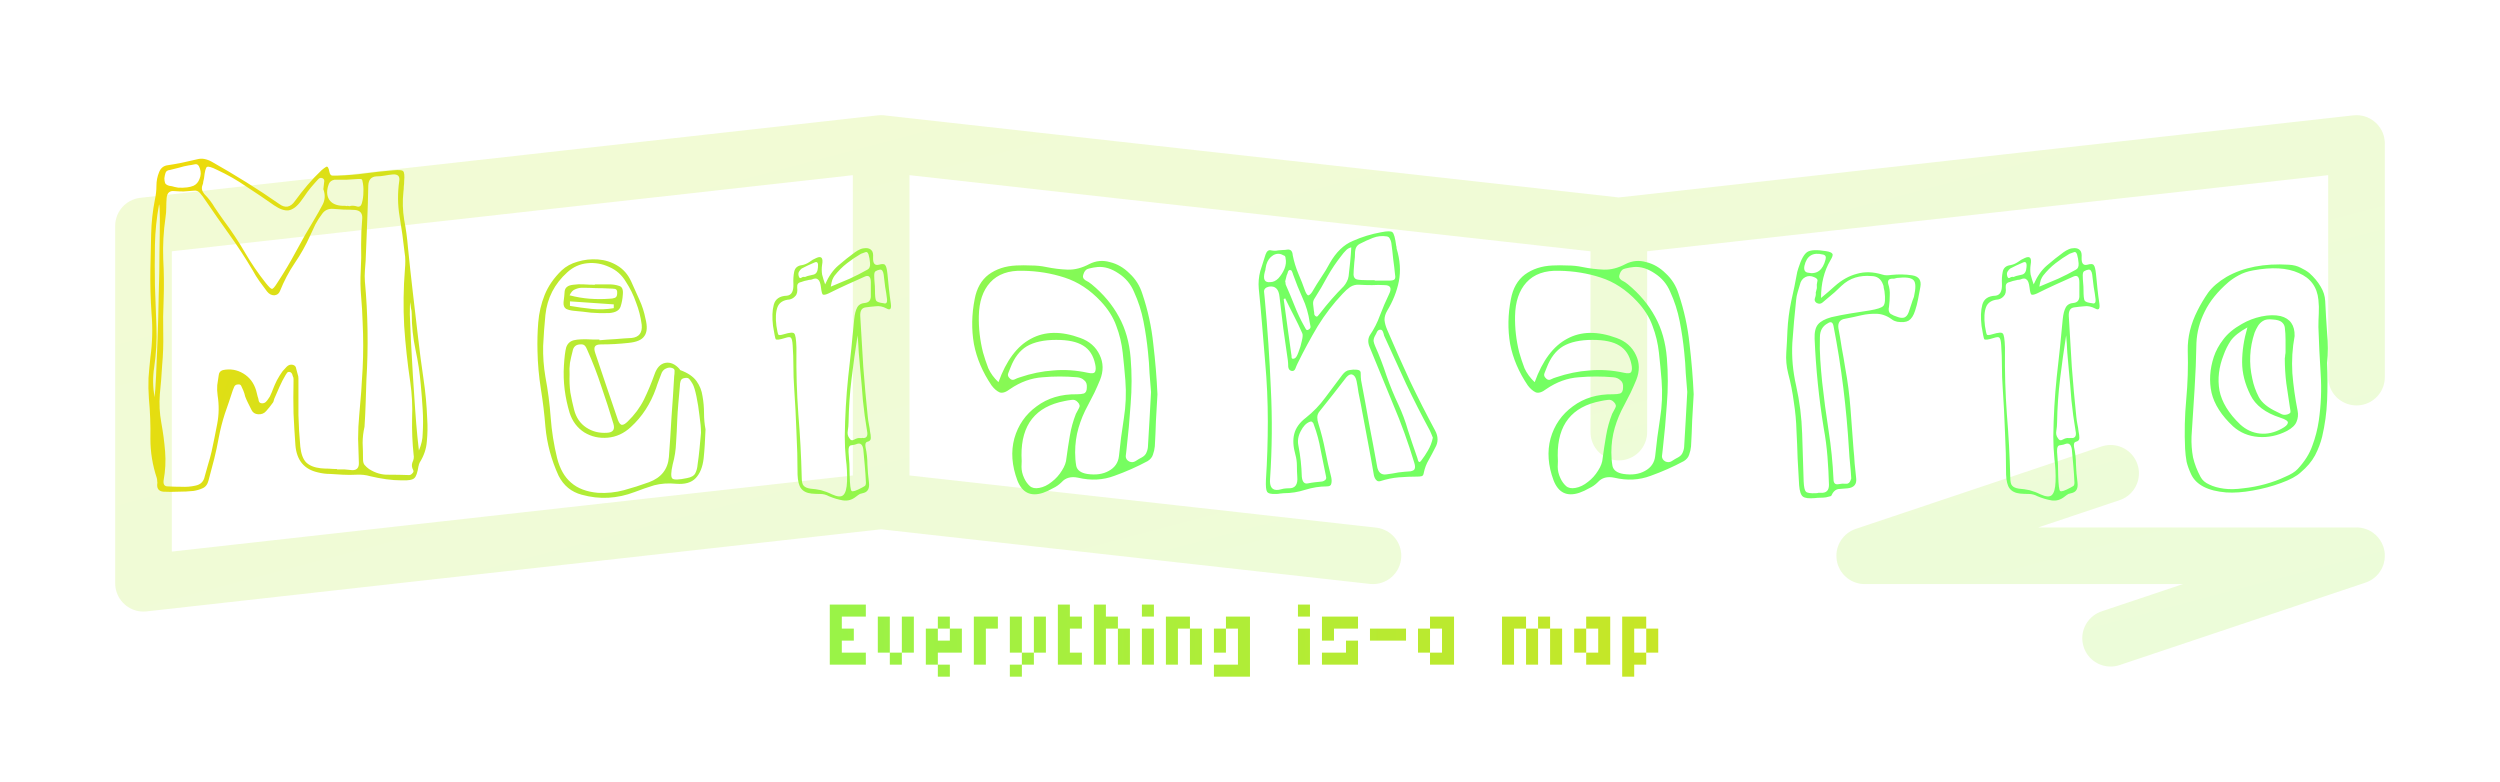 <svg width="662" height="207" viewBox="0 0 662 207" fill="none" xmlns="http://www.w3.org/2000/svg">
<g filter="url(#filter0_f_28_11)">
<path d="M363.556 147.167L233.333 132.611M233.333 132.611L38 154.444V59.833L233.333 38M233.333 132.611V38M233.333 38L428.667 59.833M428.667 59.833L624 38V99.861M428.667 59.833V114.417M558.889 125.333L493.778 147.167H624L558.889 169" stroke="url(#paint0_linear_28_11)" stroke-opacity="0.2" stroke-width="15" stroke-linecap="round" stroke-linejoin="round"/>
</g>
<g filter="url(#filter1_d_28_11)">
<path d="M219.728 160.091H222.91V163.273H219.728V160.091ZM219.728 163.273H222.91V166.455H219.728V163.273ZM219.728 166.455H222.91V169.636H219.728V166.455ZM219.728 169.636H222.91V172.818H219.728V169.636ZM219.728 172.818H222.91V176H219.728V172.818ZM222.91 160.091H226.092V163.273H222.91V160.091ZM222.91 172.818H226.092V176H222.91V172.818ZM222.91 166.455H226.092V169.636H222.91V166.455ZM226.092 160.091H229.273V163.273H226.092V160.091ZM226.092 172.818H229.273V176H226.092V172.818ZM232.443 163.273H235.625V166.455H232.443V163.273ZM232.443 166.455H235.625V169.636H232.443V166.455ZM232.443 169.636H235.625V172.818H232.443V169.636ZM235.625 172.818H238.807V176H235.625V172.818ZM238.807 163.273H241.988V166.455H238.807V163.273ZM238.807 166.455H241.988V169.636H238.807V166.455ZM238.807 169.636H241.988V172.818H238.807V169.636ZM248.34 163.273H251.521V166.455H248.34V163.273ZM251.521 166.455H254.703V169.636H251.521V166.455ZM245.158 166.455H248.34V169.636H245.158V166.455ZM251.521 169.636H254.703V172.818H251.521V169.636ZM248.34 169.636H251.521V172.818H248.34V169.636ZM245.158 169.636H248.34V172.818H245.158V169.636ZM245.158 172.818H248.34V176H245.158V172.818ZM248.34 176H251.521V179.182H248.34V176ZM257.873 163.273H261.054V166.455H257.873V163.273ZM257.873 166.455H261.054V169.636H257.873V166.455ZM257.873 169.636H261.054V172.818H257.873V169.636ZM257.873 172.818H261.054V176H257.873V172.818ZM261.054 163.273H264.236V166.455H261.054V163.273ZM267.409 163.273H270.591V166.455H267.409V163.273ZM267.409 166.455H270.591V169.636H267.409V166.455ZM267.409 169.636H270.591V172.818H267.409V169.636ZM273.772 163.273H276.954V166.455H273.772V163.273ZM273.772 166.455H276.954V169.636H273.772V166.455ZM273.772 169.636H276.954V172.818H273.772V169.636ZM270.591 172.818H273.772V176H270.591V172.818ZM267.409 176H270.591V179.182H267.409V176ZM280.124 160.091H283.305V163.273H280.124V160.091ZM280.124 163.273H283.305V166.455H280.124V163.273ZM280.124 166.455H283.305V169.636H280.124V166.455ZM280.124 169.636H283.305V172.818H280.124V169.636ZM280.124 172.818H283.305V176H280.124V172.818ZM283.305 172.818H286.487V176H283.305V172.818ZM283.305 163.273H286.487V166.455H283.305V163.273ZM289.66 160.091H292.841V163.273H289.66V160.091ZM289.66 163.273H292.841V166.455H289.66V163.273ZM289.66 166.455H292.841V169.636H289.66V166.455ZM289.66 169.636H292.841V172.818H289.66V169.636ZM289.66 172.818H292.841V176H289.66V172.818ZM292.841 163.273H296.023V166.455H292.841V163.273ZM296.023 166.455H299.205V169.636H296.023V166.455ZM296.023 169.636H299.205V172.818H296.023V169.636ZM296.023 172.818H299.205V176H296.023V172.818ZM302.375 172.818H305.556V176H302.375V172.818ZM302.375 169.636H305.556V172.818H302.375V169.636ZM302.375 166.455H305.556V169.636H302.375V166.455ZM302.375 160.091H305.556V163.273H302.375V160.091ZM308.732 172.818H311.914V176H308.732V172.818ZM308.732 169.636H311.914V172.818H308.732V169.636ZM308.732 166.455H311.914V169.636H308.732V166.455ZM308.732 163.273H311.914V166.455H308.732V163.273ZM311.914 163.273H315.096V166.455H311.914V163.273ZM315.096 166.455H318.277V169.636H315.096V166.455ZM315.096 169.636H318.277V172.818H315.096V169.636ZM315.096 172.818H318.277V176H315.096V172.818ZM327.81 163.273H330.992V166.455H327.81V163.273ZM327.81 166.455H330.992V169.636H327.81V166.455ZM327.81 169.636H330.992V172.818H327.81V169.636ZM327.81 172.818H330.992V176H327.81V172.818ZM327.81 176H330.992V179.182H327.81V176ZM324.629 176H327.81V179.182H324.629V176ZM321.447 176H324.629V179.182H321.447V176ZM324.629 163.273H327.81V166.455H324.629V163.273ZM321.447 166.455H324.629V169.636H321.447V166.455ZM321.447 169.636H324.629V172.818H321.447V169.636ZM343.698 172.818H346.88V176H343.698V172.818ZM343.698 169.636H346.88V172.818H343.698V169.636ZM343.698 166.455H346.88V169.636H343.698V166.455ZM343.698 160.091H346.88V163.273H343.698V160.091ZM356.419 163.273H359.601V166.455H356.419V163.273ZM353.237 163.273H356.419V166.455H353.237V163.273ZM350.055 166.455H353.237V169.636H350.055V166.455ZM356.419 169.636H359.601V172.818H356.419V169.636ZM356.419 172.818H359.601V176H356.419V172.818ZM350.055 172.818H353.237V176H350.055V172.818ZM350.055 163.273H353.237V166.455H350.055V163.273ZM353.237 172.818H356.419V176H353.237V172.818ZM362.77 166.455H365.952V169.636H362.77V166.455ZM365.952 166.455H369.134V169.636H365.952V166.455ZM369.134 166.455H372.315V169.636H369.134V166.455ZM381.848 163.273H385.03V166.455H381.848V163.273ZM381.848 166.455H385.03V169.636H381.848V166.455ZM381.848 169.636H385.03V172.818H381.848V169.636ZM381.848 172.818H385.03V176H381.848V172.818ZM378.667 163.273H381.848V166.455H378.667V163.273ZM378.667 172.818H381.848V176H378.667V172.818ZM375.485 166.455H378.667V169.636H375.485V166.455ZM375.485 169.636H378.667V172.818H375.485V169.636ZM397.736 172.818H400.918V176H397.736V172.818ZM397.736 169.636H400.918V172.818H397.736V169.636ZM397.736 166.455H400.918V169.636H397.736V166.455ZM397.736 163.273H400.918V166.455H397.736V163.273ZM400.918 163.273H404.099V166.455H400.918V163.273ZM404.099 166.455H407.281V169.636H404.099V166.455ZM404.099 169.636H407.281V172.818H404.099V169.636ZM404.099 172.818H407.281V176H404.099V172.818ZM407.281 163.273H410.463V166.455H407.281V163.273ZM410.463 166.455H413.645V169.636H410.463V166.455ZM410.463 169.636H413.645V172.818H410.463V169.636ZM410.463 172.818H413.645V176H410.463V172.818ZM423.206 163.273H426.388V166.455H423.206V163.273ZM423.206 166.455H426.388V169.636H423.206V166.455ZM423.206 169.636H426.388V172.818H423.206V169.636ZM423.206 172.818H426.388V176H423.206V172.818ZM420.024 163.273H423.206V166.455H420.024V163.273ZM420.024 172.818H423.206V176H420.024V172.818ZM416.842 166.455H420.024V169.636H416.842V166.455ZM416.842 169.636H420.024V172.818H416.842V169.636ZM429.557 163.273H432.739V166.455H429.557V163.273ZM429.557 166.455H432.739V169.636H429.557V166.455ZM429.557 169.636H432.739V172.818H429.557V169.636ZM429.557 172.818H432.739V176H429.557V172.818ZM429.557 176H432.739V179.182H429.557V176ZM432.739 163.273H435.921V166.455H432.739V163.273ZM435.921 166.455H439.103V169.636H435.921V166.455ZM435.921 169.636H439.103V172.818H435.921V169.636ZM432.739 172.818H435.921V176H432.739V172.818Z" fill="url(#paint1_linear_28_11)"/>
</g>
<g filter="url(#filter2_d_28_11)">
<path d="M106.825 49.8C106.559 52.267 106.625 54.733 107.025 57.2C107.492 59.6 107.825 62.033 108.025 64.5C108.425 68.5 108.859 72.5 109.325 76.5C109.792 80.5 110.259 84.5 110.725 88.5C111.125 92.033 111.592 95.6 112.125 99.2C112.659 102.733 112.992 106.3 113.125 109.9C113.259 111.9 113.225 113.9 113.025 115.9C112.892 117.833 112.259 119.7 111.125 121.5C111.059 121.633 110.992 121.8 110.925 122C110.925 122.133 110.892 122.267 110.825 122.4C110.559 124.133 110.192 125.2 109.725 125.6C109.259 126.067 108.159 126.267 106.425 126.2C105.025 126.2 103.625 126.1 102.225 125.9C100.825 125.7 99.425 125.433 98.025 125.1C96.892 124.767 95.692 124.633 94.425 124.7C93.159 124.767 91.925 124.767 90.725 124.7C89.659 124.633 88.559 124.567 87.425 124.5C86.359 124.5 85.292 124.367 84.225 124.1C80.559 123.3 78.559 120.9 78.225 116.9C78.025 114.1 77.859 111.3 77.725 108.5C77.659 105.7 77.659 102.867 77.725 100C77.725 99.733 77.725 99.5 77.725 99.3C77.725 99.033 77.659 98.8 77.525 98.6C77.392 97.933 77.125 97.567 76.725 97.5C76.459 97.433 76.225 97.5 76.025 97.7C75.892 97.9 75.759 98.1 75.625 98.3C75.025 99.3 74.492 100.333 74.025 101.4C73.559 102.467 73.092 103.533 72.625 104.6C72.559 104.8 72.492 105.033 72.425 105.3C72.359 105.5 72.259 105.667 72.125 105.8C71.659 106.467 71.125 107.133 70.525 107.8C69.992 108.467 69.259 108.767 68.325 108.7C67.525 108.633 66.959 108.267 66.625 107.6C66.292 106.933 65.959 106.267 65.625 105.6C65.359 105.067 65.125 104.533 64.925 104C64.792 103.4 64.625 102.867 64.425 102.4C64.292 102.067 64.125 101.7 63.925 101.3C63.792 100.9 63.492 100.733 63.025 100.8C62.559 100.8 62.225 101 62.025 101.4C61.892 101.733 61.759 102.067 61.625 102.4C60.959 104.467 60.259 106.533 59.525 108.6C58.859 110.667 58.325 112.767 57.925 114.9C57.592 116.767 57.192 118.633 56.725 120.5C56.259 122.367 55.759 124.267 55.225 126.2C54.959 127.267 54.425 127.967 53.625 128.3C52.892 128.633 52.092 128.867 51.225 129C49.959 129.133 48.625 129.2 47.225 129.2C45.892 129.267 44.559 129.267 43.225 129.2C42.092 129.067 41.559 128.433 41.625 127.3C41.692 126.967 41.692 126.667 41.625 126.4C41.625 126.133 41.592 125.867 41.525 125.6C40.392 122.2 39.825 118.733 39.825 115.2C39.892 111.6 39.759 108.033 39.425 104.5C39.292 102.7 39.259 100.9 39.325 99.1C39.459 97.3 39.625 95.467 39.825 93.6C40.359 89.733 40.459 85.867 40.125 82C39.859 78.067 39.759 74.167 39.825 70.3C39.892 67.167 39.959 64.067 40.025 61C40.092 57.933 40.425 54.867 41.025 51.8C41.292 50.6 41.425 49.4 41.425 48.2C41.425 46.933 41.659 45.733 42.125 44.6C42.525 43.6 43.192 43 44.125 42.8C45.459 42.6 46.792 42.367 48.125 42.1C49.525 41.767 50.859 41.467 52.125 41.2C52.859 41 53.525 40.967 54.125 41.1C54.792 41.233 55.425 41.467 56.025 41.8C59.092 43.533 62.125 45.333 65.125 47.2C68.125 49.067 71.059 51 73.925 53C75.525 54.2 76.925 53.933 78.125 52.2C79.192 50.733 80.292 49.333 81.425 48C82.625 46.6 83.859 45.3 85.125 44.1C85.592 43.7 85.992 43.4 86.325 43.2C86.725 42.933 87.025 43.367 87.225 44.5C87.359 45.167 87.625 45.5 88.025 45.5C88.425 45.5 88.859 45.5 89.325 45.5C91.859 45.433 94.325 45.233 96.725 44.9C99.192 44.567 101.659 44.3 104.125 44.1C105.592 43.967 106.459 44.033 106.725 44.3C107.059 44.567 107.159 45.467 107.025 47C107.025 47.467 106.992 47.933 106.925 48.4C106.925 48.867 106.892 49.333 106.825 49.8ZM47.225 48.7C48.959 48.767 50.292 48.6 51.225 48.2C51.959 47.867 52.492 47.267 52.825 46.4C53.225 45.467 53.259 44.533 52.925 43.6C52.659 42.733 52.225 42.367 51.625 42.5C51.025 42.633 50.459 42.733 49.925 42.8C49.125 42.933 48.292 43.133 47.425 43.4C46.625 43.6 45.825 43.8 45.025 44C44.359 44.067 43.959 44.333 43.825 44.8C43.692 45.2 43.592 45.667 43.525 46.2C43.525 46.667 43.592 47.1 43.725 47.5C43.925 47.833 44.292 48.067 44.825 48.2C45.359 48.267 45.825 48.367 46.225 48.5C46.625 48.567 46.959 48.633 47.225 48.7ZM85.625 49.1C85.692 48.433 85.759 47.833 85.825 47.3C85.959 46.767 85.825 46.4 85.425 46.2C84.959 46 84.559 46.1 84.225 46.5C83.892 46.833 83.592 47.167 83.325 47.5C82.659 48.233 82.025 49 81.425 49.8C80.892 50.6 80.325 51.4 79.725 52.2C78.659 53.667 77.559 54.5 76.425 54.7C75.359 54.833 74.092 54.4 72.625 53.4C70.159 51.667 67.692 50 65.225 48.4C62.825 46.733 60.259 45.267 57.525 44C56.059 43.267 55.159 43 54.825 43.2C54.492 43.333 54.225 44.333 54.025 46.2C53.959 46.467 53.892 46.767 53.825 47.1C53.825 47.367 53.759 47.667 53.625 48C53.292 48.8 53.459 49.6 54.125 50.4C55.192 51.467 56.092 52.633 56.825 53.9C57.625 55.1 58.459 56.3 59.325 57.5C61.325 60.167 63.159 62.933 64.825 65.8C66.492 68.667 68.359 71.4 70.425 74C71.225 75 71.759 75.5 72.025 75.5C72.292 75.5 72.759 74.967 73.425 73.9C75.225 71.167 76.892 68.367 78.425 65.5C79.959 62.633 81.559 59.833 83.225 57.1C84.025 55.767 84.759 54.467 85.425 53.2C86.092 51.933 86.159 50.567 85.625 49.1ZM96.525 112C96.192 113.467 96.025 114.9 96.025 116.3C96.092 117.7 96.125 119.133 96.125 120.6C96.125 121.267 96.259 121.767 96.525 122.1C96.859 122.5 97.259 122.867 97.725 123.2C99.392 124.267 101.125 124.767 102.925 124.7C104.725 124.7 106.525 124.733 108.325 124.8C108.659 124.8 108.959 124.633 109.225 124.3C109.492 124.033 109.559 123.767 109.425 123.5C109.025 122.767 108.959 122.067 109.225 121.4C109.559 120.733 109.659 120.067 109.525 119.4C109.192 116.2 109.059 113 109.125 109.8C109.259 106.533 109.092 103.3 108.625 100.1C107.892 95.167 107.359 90.233 107.025 85.3C106.759 80.3 106.825 75.3 107.225 70.3C107.292 69.567 107.325 68.833 107.325 68.1C107.325 67.3 107.259 66.533 107.125 65.8C106.792 62.667 106.359 59.533 105.825 56.4C105.292 53.267 105.259 50.1 105.725 46.9C105.925 45.633 105.325 45.067 103.925 45.2C103.259 45.267 102.559 45.367 101.825 45.5C101.159 45.633 100.459 45.7 99.725 45.7C98.325 45.767 97.592 46.567 97.525 48.1C97.459 51.367 97.359 54.667 97.225 58C97.092 61.333 96.959 64.667 96.825 68C96.759 68.867 96.692 69.767 96.625 70.7C96.559 71.633 96.559 72.567 96.625 73.5C97.025 77.833 97.259 82.2 97.325 86.6C97.392 90.933 97.292 95.267 97.025 99.6C96.959 101.667 96.892 103.733 96.825 105.8C96.759 107.867 96.659 109.933 96.525 112ZM91.925 53.6V53.5C92.125 53.5 92.292 53.533 92.425 53.6C92.625 53.6 92.792 53.567 92.925 53.5C93.459 53.433 94.025 53.5 94.625 53.7C95.225 53.833 95.625 53.533 95.825 52.8C96.092 51.867 96.225 50.9 96.225 49.9C96.292 48.833 96.192 47.767 95.925 46.7C95.859 46.5 95.692 46.4 95.425 46.4C95.225 46.4 95.025 46.4 94.825 46.4C93.759 46.467 92.692 46.533 91.625 46.6C90.625 46.6 89.592 46.6 88.525 46.6C87.859 46.733 87.392 47.067 87.125 47.6C86.459 49.267 86.459 50.667 87.125 51.8C87.792 52.867 88.992 53.433 90.725 53.5C90.925 53.5 91.125 53.5 91.325 53.5C91.525 53.5 91.725 53.533 91.925 53.6ZM89.225 123.2V123.3C89.892 123.3 90.559 123.3 91.225 123.3C91.959 123.367 92.659 123.433 93.325 123.5C94.525 123.5 95.092 122.833 95.025 121.5C94.959 119.367 94.892 117.267 94.825 115.2C94.825 113.067 94.925 110.967 95.125 108.9C95.525 104.767 95.825 100.667 96.025 96.6C96.225 92.533 96.225 88.433 96.025 84.3C95.959 82.033 95.825 79.767 95.625 77.5C95.425 75.233 95.392 72.967 95.525 70.7C95.659 68.367 95.692 66.033 95.625 63.7C95.625 61.367 95.725 59.067 95.925 56.8C95.992 55.467 95.359 54.733 94.025 54.6C93.025 54.533 92.025 54.5 91.025 54.5C90.025 54.433 89.059 54.367 88.125 54.3C86.925 54.233 85.992 54.667 85.325 55.6C84.659 56.467 84.059 57.4 83.525 58.4C83.059 59.4 82.592 60.4 82.125 61.4C80.992 63.933 79.625 66.367 78.025 68.7C76.492 70.967 75.192 73.433 74.125 76.1C73.859 76.767 73.359 77.133 72.625 77.2C71.892 77.2 71.259 76.867 70.725 76.2C70.059 75.267 69.392 74.367 68.725 73.5C68.059 72.567 67.459 71.6 66.925 70.6C64.992 67.333 62.925 64.167 60.725 61.1C58.525 58.033 56.359 54.933 54.225 51.8C53.892 51.267 53.492 50.733 53.025 50.2C52.559 49.6 51.959 49.367 51.225 49.5C50.359 49.567 49.492 49.633 48.625 49.7C47.825 49.7 46.992 49.667 46.125 49.6C44.925 49.467 44.259 50.067 44.125 51.4C44.059 52.267 44.025 53.133 44.025 54C44.025 54.867 43.959 55.733 43.825 56.6C43.292 60.267 43.092 63.933 43.225 67.6C43.425 71.2 43.459 74.867 43.325 78.6C43.192 81.467 43.159 84.333 43.225 87.2C43.292 90.067 43.192 92.967 42.925 95.9C42.792 98.367 42.592 100.867 42.325 103.4C42.125 105.933 42.259 108.467 42.725 111C43.192 113.533 43.525 116.067 43.725 118.6C43.925 121.133 43.792 123.667 43.325 126.2C43.192 127.267 43.559 127.8 44.425 127.8C45.692 127.867 46.925 127.9 48.125 127.9C49.325 127.967 50.525 127.867 51.725 127.6C53.125 127.333 53.959 126.5 54.225 125.1C54.559 123.967 54.859 122.9 55.125 121.9C55.459 120.833 55.759 119.733 56.025 118.6C56.559 116.133 57.059 113.667 57.525 111.2C57.992 108.733 58.025 106.233 57.625 103.7C57.492 102.767 57.459 101.867 57.525 101C57.659 100.067 57.792 99.167 57.925 98.3C57.992 97.633 58.359 97.2 59.025 97C60.959 96.6 62.759 96.9 64.425 97.9C66.092 98.9 67.225 100.4 67.825 102.4C67.892 102.667 67.959 102.933 68.025 103.2C68.092 103.467 68.159 103.733 68.225 104C68.359 104.333 68.459 104.733 68.525 105.2C68.659 105.6 68.959 105.8 69.425 105.8C69.825 105.8 70.159 105.667 70.425 105.4C70.692 105.133 70.925 104.833 71.125 104.5C71.392 104.167 71.592 103.8 71.725 103.4C71.925 103 72.092 102.6 72.225 102.2C72.559 101.333 72.925 100.5 73.325 99.7C73.792 98.833 74.292 98.033 74.825 97.3C75.159 96.9 75.525 96.5 75.925 96.1C76.392 95.633 76.925 95.467 77.525 95.6C78.059 95.733 78.359 96.067 78.425 96.6C78.559 97.133 78.692 97.633 78.825 98.1C78.959 98.433 79.025 98.8 79.025 99.2C79.025 99.6 79.025 100 79.025 100.4C79.025 103.267 79.025 106.1 79.025 108.9C79.092 111.7 79.259 114.5 79.525 117.3C79.725 119.167 80.225 120.533 81.025 121.4C81.892 122.267 83.192 122.8 84.925 123C85.659 123.067 86.392 123.1 87.125 123.1C87.859 123.167 88.559 123.2 89.225 123.2ZM40.925 104.2C41.059 103.2 41.192 101.333 41.325 98.6C41.459 95.8 41.592 92.533 41.725 88.8C41.859 85.067 41.959 81.2 42.025 77.2C42.159 73.133 42.225 69.333 42.225 65.8C42.292 62.267 42.325 59.333 42.325 57C42.325 54.667 42.259 53.367 42.125 53.1C41.459 56.7 41.092 60.3 41.025 63.9C40.959 67.5 40.959 71.067 41.025 74.6C41.159 78.2 41.292 81.833 41.425 85.5C41.559 89.1 41.359 92.7 40.825 96.3C40.425 98.833 40.459 101.467 40.925 104.2ZM110.925 118.3C111.592 116.7 111.925 115.233 111.925 113.9C112.059 111.767 112.059 109.6 111.925 107.4C111.792 105.2 111.625 103.033 111.425 100.9C111.159 97.767 110.692 94.667 110.025 91.6C109.359 88.467 109.025 85.3 109.025 82.1C109.025 81.567 108.959 81.067 108.825 80.6C108.759 80.067 108.692 79.533 108.625 79C108.559 79.267 108.525 80.367 108.525 82.3C108.592 84.167 108.692 86.533 108.825 89.4C108.959 92.2 109.125 95.167 109.325 98.3C109.525 101.433 109.725 104.433 109.925 107.3C110.125 110.167 110.325 112.6 110.525 114.6C110.725 116.6 110.859 117.833 110.925 118.3ZM186.825 112.7C186.759 114.1 186.692 115.433 186.625 116.7C186.559 117.9 186.459 119.133 186.325 120.4C186.059 122.667 185.359 124.4 184.225 125.6C183.092 126.8 181.359 127.3 179.025 127.1C176.959 126.9 175.025 127.033 173.225 127.5C171.492 128.033 169.759 128.633 168.025 129.3C165.759 130.167 163.459 130.667 161.125 130.8C158.792 130.933 156.425 130.667 154.025 130C151.292 129.267 149.259 127.6 147.925 125C145.992 120.8 144.825 116.467 144.425 112C144.159 108.667 143.759 105.333 143.225 102C142.692 98.667 142.392 95.3 142.325 91.9C142.259 89.367 142.325 86.867 142.525 84.4C142.725 81.867 143.292 79.433 144.225 77.1C145.159 74.767 146.659 72.6 148.725 70.6C149.859 69.533 151.259 68.767 152.925 68.3C154.659 67.767 156.459 67.567 158.325 67.7C160.192 67.833 161.892 68.367 163.425 69.3C165.025 70.233 166.259 71.633 167.125 73.5C167.859 75.167 168.592 76.8 169.325 78.4C170.059 80 170.592 81.667 170.925 83.4C171.459 85.467 171.359 87 170.625 88C169.959 89 168.559 89.6 166.425 89.8C165.225 89.933 164.025 90.033 162.825 90.1C161.625 90.167 160.392 90.2 159.125 90.2C158.259 90.2 157.725 90.4 157.525 90.8C157.325 91.133 157.359 91.7 157.625 92.5C158.625 95.433 159.625 98.4 160.625 101.4C161.625 104.333 162.625 107.267 163.625 110.2C163.959 111.067 164.325 111.5 164.725 111.5C165.125 111.5 165.625 111.2 166.225 110.6C168.025 108.867 169.459 106.933 170.525 104.8C171.592 102.6 172.525 100.367 173.325 98.1C173.925 96.367 174.859 95.367 176.125 95.1C177.459 94.833 178.725 95.367 179.925 96.7C179.992 96.767 180.025 96.833 180.025 96.9C180.025 96.9 180.059 96.933 180.125 97C182.125 97.733 183.559 98.7 184.425 99.9C185.292 101.1 185.825 102.433 186.025 103.9C186.292 105.367 186.425 106.867 186.425 108.4C186.425 109.867 186.559 111.3 186.825 112.7ZM158.725 88.9V89.1C160.125 88.967 161.525 88.867 162.925 88.8C164.392 88.667 165.825 88.567 167.225 88.5C169.225 88.3 170.125 87.133 169.925 85C169.659 82.933 169.159 80.967 168.425 79.1C167.759 77.167 166.859 75.333 165.725 73.6C164.659 71.8 163.192 70.5 161.325 69.7C159.459 68.833 157.525 68.5 155.525 68.7C153.525 68.9 151.759 69.7 150.225 71.1C146.825 74.167 144.892 77.933 144.425 82.4C144.159 85.067 143.959 87.8 143.825 90.6C143.759 93.333 143.959 96.067 144.425 98.8C145.092 102.333 145.559 105.933 145.825 109.6C146.092 113.2 146.659 116.767 147.525 120.3C148.259 123.167 149.492 125.333 151.225 126.8C152.959 128.333 155.325 129.233 158.325 129.5C160.725 129.633 163.025 129.4 165.225 128.8C167.425 128.2 169.625 127.5 171.825 126.7C175.092 125.5 176.859 123.267 177.125 120C177.392 116.467 177.625 112.9 177.825 109.3C178.092 105.7 178.325 102.133 178.525 98.6C178.592 98.2 178.625 97.767 178.625 97.3C178.692 96.833 178.425 96.533 177.825 96.4C177.359 96.267 176.859 96.333 176.325 96.6C175.859 96.8 175.492 97.167 175.225 97.7C174.959 98.367 174.692 99.067 174.425 99.8C174.159 100.467 173.925 101.133 173.725 101.8C172.259 105.933 170.025 109.367 167.025 112.1C165.225 113.767 163.192 114.7 160.925 114.9C158.659 115.1 156.592 114.633 154.725 113.5C152.859 112.3 151.559 110.567 150.825 108.3C150.225 106.3 149.792 104.267 149.525 102.2C149.259 100.067 149.192 97.933 149.325 95.8C149.459 93.6 149.659 92 149.925 91C150.259 90 150.925 89.367 151.925 89.1C152.992 88.833 154.625 88.767 156.825 88.9H158.725ZM157.525 74.3H161.325C162.259 74.3 163.125 74.433 163.925 74.7C164.725 74.9 165.059 75.667 164.925 77C164.859 78.133 164.659 79.2 164.325 80.2C163.992 81.2 162.992 81.767 161.325 81.9C159.725 81.967 158.125 81.933 156.525 81.8C154.992 81.6 153.459 81.433 151.925 81.3C151.192 81.233 150.525 81.067 149.925 80.8C149.392 80.467 149.159 79.867 149.225 79C149.359 78.067 149.459 77.1 149.525 76.1C149.659 75.1 150.425 74.533 151.825 74.4C152.759 74.267 153.692 74.233 154.625 74.3C155.625 74.367 156.592 74.4 157.525 74.4V74.3ZM150.825 77.2C152.625 77.667 154.392 77.967 156.125 78.1C157.925 78.233 159.692 78.233 161.425 78.1C161.892 78.1 162.325 78.033 162.725 77.9C163.192 77.767 163.425 77.367 163.425 76.7C163.492 75.967 163.292 75.567 162.825 75.5C162.359 75.433 161.892 75.4 161.425 75.4C160.225 75.333 159.025 75.3 157.825 75.3C156.625 75.233 155.392 75.2 154.125 75.2C153.525 75.2 152.925 75.333 152.325 75.6C151.725 75.8 151.225 76.333 150.825 77.2ZM162.525 80.6V79.6C160.592 79.467 158.659 79.333 156.725 79.2C154.792 79.067 152.859 78.933 150.925 78.8V80C152.859 80.333 154.792 80.6 156.725 80.8C158.659 81 160.592 80.933 162.525 80.6ZM150.825 98.1C150.759 99.767 150.825 101.367 151.025 102.9C151.292 104.433 151.625 105.967 152.025 107.5C152.559 109.567 153.625 111.133 155.225 112.2C156.825 113.267 158.659 113.733 160.725 113.6C162.325 113.533 162.892 112.733 162.425 111.2C161.425 107.867 160.359 104.567 159.225 101.3C158.159 98.033 156.925 94.833 155.525 91.7C155.325 91.167 155.092 90.767 154.825 90.5C154.559 90.233 154.125 90.133 153.525 90.2C152.459 90.267 151.825 90.867 151.625 92C151.359 93 151.125 94.033 150.925 95.1C150.792 96.1 150.759 97.1 150.825 98.1ZM185.625 113.6C185.625 112.4 185.492 110.9 185.225 109.1C185.025 107.3 184.759 105.6 184.425 104C184.092 102.4 183.759 101.3 183.425 100.7C183.159 100.233 182.892 99.833 182.625 99.5C182.359 99.1 181.925 98.967 181.325 99.1C180.725 99.167 180.359 99.433 180.225 99.9C180.092 100.3 180.025 100.767 180.025 101.3C179.892 102.767 179.759 104.267 179.625 105.8C179.492 107.333 179.392 108.867 179.325 110.4C179.259 112.333 179.159 114.267 179.025 116.2C178.959 118.133 178.659 120.067 178.125 122C177.659 124.067 177.625 125.3 178.025 125.7C178.425 126.1 179.725 126.067 181.925 125.6C183.059 125.4 183.792 124.967 184.125 124.3C184.459 123.633 184.659 122.867 184.725 122C184.925 120.667 185.092 119.3 185.225 117.9C185.359 116.5 185.492 115.067 185.625 113.6ZM218.494 74.3C219.427 72.167 220.594 70.5 221.994 69.3C223.461 68.033 224.927 66.867 226.394 65.8C226.861 65.467 227.327 65.2 227.794 65C228.261 64.8 228.761 64.7 229.294 64.7C229.961 64.7 230.461 64.9 230.794 65.3C231.127 65.633 231.261 66.267 231.194 67.2C231.127 68.733 231.627 69.367 232.694 69.1C233.627 68.833 234.194 68.867 234.394 69.2C234.661 69.467 234.861 70.233 234.994 71.5C235.127 72.833 235.261 74.167 235.394 75.5C235.527 76.767 235.694 78.067 235.894 79.4C236.094 80.8 235.727 81.233 234.794 80.7C233.794 80.167 232.827 79.967 231.894 80.1C231.027 80.167 230.127 80.267 229.194 80.4C228.194 80.533 227.727 81.3 227.794 82.7C228.061 87.167 228.327 91.633 228.594 96.1C228.927 100.5 229.327 104.933 229.794 109.4C229.861 110.067 229.961 110.733 230.094 111.4C230.227 112 230.327 112.633 230.394 113.3C230.527 113.9 230.594 114.467 230.594 115C230.594 115.533 230.261 115.867 229.594 116C229.194 116.133 229.061 116.6 229.194 117.4C229.527 118.933 229.694 120.467 229.694 122C229.761 123.6 229.894 125.167 230.094 126.7C230.294 128.233 229.861 129.167 228.794 129.5C228.461 129.567 228.094 129.667 227.694 129.8C227.361 130 227.027 130.233 226.694 130.5C225.627 131.367 224.461 131.7 223.194 131.5C221.994 131.3 220.761 130.933 219.494 130.4C218.761 130 217.994 129.8 217.194 129.8C216.394 129.8 215.627 129.767 214.894 129.7C213.627 129.567 212.694 129.1 212.094 128.3C211.561 127.567 211.261 126.367 211.194 124.7C211.194 120.9 211.094 117.1 210.894 113.3C210.761 109.433 210.561 105.567 210.294 101.7C210.161 99.833 210.094 97.967 210.094 96.1C210.094 94.167 210.027 92.267 209.894 90.4C209.827 89.267 209.661 88.6 209.394 88.4C209.194 88.2 208.694 88.233 207.894 88.5C206.427 88.967 205.594 89.067 205.394 88.8C205.261 88.533 205.027 87.367 204.694 85.3C204.427 83.033 204.494 81.167 204.894 79.7C205.294 78.167 206.461 77.367 208.394 77.3C209.594 77.167 210.161 76.133 210.094 74.2C210.027 73.067 210.094 72 210.294 71C210.494 69.933 211.194 69.333 212.394 69.2C213.061 69.067 213.694 68.8 214.294 68.4C214.894 67.933 215.527 67.567 216.194 67.3C217.527 66.7 218.027 67.3 217.694 69.1C217.561 69.967 217.561 70.833 217.694 71.7C217.894 72.5 218.161 73.367 218.494 74.3ZM219.994 74.9C221.727 74.167 223.394 73.467 224.994 72.8C226.594 72.067 228.161 71.267 229.694 70.4C230.227 70.133 230.461 69.567 230.394 68.7C230.327 67.833 230.194 67.067 229.994 66.4C229.794 65.8 229.494 65.6 229.094 65.8C228.694 65.933 228.327 66.067 227.994 66.2C226.727 66.933 225.494 67.767 224.294 68.7C223.094 69.633 221.994 70.733 220.994 72C220.794 72.267 220.594 72.633 220.394 73.1C220.261 73.5 220.127 74.1 219.994 74.9ZM213.794 72.1C214.327 71.967 214.894 71.833 215.494 71.7C216.161 71.5 216.527 70.867 216.594 69.8C216.727 68.6 216.427 68.167 215.694 68.5C215.094 68.767 214.494 69.033 213.894 69.3C213.361 69.567 212.827 69.833 212.294 70.1C212.027 70.3 211.794 70.567 211.594 70.9C211.394 71.233 211.361 71.633 211.494 72.1C211.627 72.567 211.827 72.733 212.094 72.6C212.361 72.4 212.627 72.3 212.894 72.3C213.027 72.367 213.161 72.367 213.294 72.3C213.427 72.233 213.594 72.167 213.794 72.1ZM233.994 71.7C233.861 70.767 233.527 70.333 232.994 70.4C232.594 70.467 232.227 70.6 231.894 70.8C231.627 70.933 231.494 71.3 231.494 71.9C231.494 72.567 231.527 73.233 231.594 73.9C231.661 74.5 231.694 75.133 231.694 75.8C231.694 77.333 231.794 78.267 231.994 78.6C232.194 78.933 232.861 79.167 233.994 79.3C234.661 79.5 234.961 79.167 234.894 78.3C234.761 77.167 234.594 76.067 234.394 75C234.261 73.867 234.127 72.767 233.994 71.7ZM213.894 73.2C213.627 73.267 213.327 73.333 212.994 73.4C212.727 73.467 212.427 73.567 212.094 73.7C211.361 73.833 211.027 74.3 211.094 75.1C211.227 76.167 211.061 76.933 210.594 77.4C210.194 77.867 209.694 78.167 209.094 78.3C207.427 78.433 206.361 79.1 205.894 80.3C205.427 81.5 205.327 83.167 205.594 85.3C205.794 86.567 205.961 87.333 206.094 87.6C206.227 87.8 206.727 87.767 207.594 87.5C209.127 87.033 210.027 86.967 210.294 87.3C210.627 87.567 210.827 88.8 210.894 91V91.9C210.827 97.433 210.994 103 211.394 108.6C211.861 114.2 212.161 119.767 212.294 125.3C212.294 126.5 212.461 127.267 212.794 127.6C213.127 128 213.727 128.267 214.594 128.4C215.527 128.467 216.461 128.6 217.394 128.8C218.394 129.067 219.361 129.433 220.294 129.9C221.761 130.567 222.761 130.633 223.294 130.1C223.894 129.567 224.227 128.367 224.294 126.5C224.361 124.5 224.261 122.533 223.994 120.6C223.794 118.6 223.694 116.6 223.694 114.6C223.761 109.267 224.061 104.033 224.594 98.9C225.194 93.767 225.727 88.633 226.194 83.5C226.327 82.167 226.594 81.133 226.994 80.4C227.394 79.667 228.127 79.267 229.194 79.2C230.061 79.067 230.527 78.533 230.594 77.6V73.8C230.594 72.333 230.094 71.8 229.094 72.2C227.427 72.933 225.794 73.667 224.194 74.4C222.594 75.133 220.994 75.9 219.394 76.7C218.661 77.033 218.161 77.133 217.894 77C217.694 76.867 217.527 76.233 217.394 75.1C217.261 73.967 216.994 73.267 216.594 73C216.261 72.667 215.727 72.667 214.994 73C214.794 73.067 214.594 73.1 214.394 73.1C214.261 73.1 214.094 73.133 213.894 73.2ZM227.094 87.8C226.494 91.6 225.961 95.433 225.494 99.3C225.027 103.1 224.761 106.967 224.694 110.9C224.694 111.567 224.627 112.3 224.494 113.1C224.361 113.833 224.494 114.467 224.894 115C225.227 115.6 225.661 115.733 226.194 115.4C226.794 115.067 227.327 114.933 227.794 115C227.927 115 228.061 115 228.194 115C228.327 114.933 228.461 114.933 228.594 115C229.527 115 229.861 114.367 229.594 113.1C229.127 110.367 228.761 107.667 228.494 105C228.294 102.267 228.061 99.567 227.794 96.9C227.661 95.367 227.527 93.833 227.394 92.3C227.327 90.767 227.227 89.267 227.094 87.8ZM228.594 117.9C228.394 116.767 227.894 116.3 227.094 116.5C226.627 116.7 226.094 116.833 225.494 116.9C224.894 116.9 224.627 117.5 224.694 118.7C224.894 120.767 224.994 122.867 224.994 125C225.061 127.4 225.227 128.733 225.494 129C225.761 129.267 226.694 128.967 228.294 128.1C228.561 127.967 228.794 127.833 228.994 127.7C229.194 127.567 229.294 127.267 229.294 126.8C229.227 125.267 229.127 123.767 228.994 122.3C228.861 120.833 228.727 119.367 228.594 117.9ZM306.494 103.4C306.361 105.8 306.227 108.133 306.094 110.4C306.027 112.667 305.927 114.933 305.794 117.2C305.727 117.933 305.561 118.667 305.294 119.4C305.094 120.067 304.627 120.633 303.894 121.1C301.027 122.633 298.094 123.933 295.094 125C292.094 126.133 288.894 126.3 285.494 125.5C283.627 125.1 282.161 125.5 281.094 126.7C280.427 127.367 279.661 127.9 278.794 128.3C277.994 128.767 277.127 129.167 276.194 129.5C272.927 130.567 270.661 129.467 269.394 126.2C267.927 122.267 267.661 118.567 268.594 115.1C269.594 111.567 271.561 108.733 274.494 106.6C277.427 104.4 280.994 103.333 285.194 103.4C285.927 103.4 286.527 103.333 286.994 103.2C287.527 103 287.794 102.467 287.794 101.6C287.861 100.733 287.627 100.1 287.094 99.7C286.627 99.233 285.994 98.967 285.194 98.9C282.127 98.633 279.094 98.633 276.094 98.9C273.094 99.1 270.227 100.133 267.494 102C266.361 102.867 265.427 103.167 264.694 102.9C263.961 102.567 263.261 101.967 262.594 101.1C260.194 97.567 258.627 93.9 257.894 90.1C257.227 86.233 257.294 82.267 258.094 78.2C258.627 75.333 259.861 73.167 261.794 71.7C263.794 70.233 266.227 69.433 269.094 69.3C270.427 69.233 271.761 69.233 273.094 69.3C274.427 69.3 275.727 69.433 276.994 69.7C278.927 70.1 280.827 70.333 282.694 70.4C284.561 70.467 286.494 69.967 288.494 68.9C290.227 68.033 292.027 67.867 293.894 68.4C295.827 68.867 297.561 69.867 299.094 71.4C300.694 72.867 301.827 74.667 302.494 76.8C303.961 81.133 304.927 85.567 305.394 90.1C305.927 94.567 306.294 99 306.494 103.4ZM304.794 102.8C304.661 101.267 304.527 99.6 304.394 97.8C304.327 96 304.194 94.167 303.994 92.3C303.727 89.567 303.327 86.833 302.794 84.1C302.261 81.367 301.427 78.767 300.294 76.3C299.427 74.233 298.061 72.6 296.194 71.4C294.327 70.133 292.494 69.567 290.694 69.7C289.961 69.767 289.194 69.9 288.394 70.1C287.661 70.233 287.161 70.733 286.894 71.6C286.627 72.267 286.794 72.8 287.394 73.2C288.061 73.533 288.627 73.9 289.094 74.3C292.161 76.833 294.561 79.7 296.294 82.9C298.027 86.033 299.061 89.667 299.394 93.8C299.727 97.867 299.727 101.933 299.394 106C299.127 110 298.761 114.033 298.294 118.1C298.227 118.567 298.161 119.133 298.094 119.8C298.094 120.4 298.394 120.867 298.994 121.2C299.594 121.467 300.161 121.433 300.694 121.1C301.294 120.7 301.861 120.367 302.394 120.1C302.994 119.767 303.394 119.333 303.594 118.8C303.861 118.2 303.994 117.567 303.994 116.9C304.127 114.633 304.261 112.367 304.394 110.1C304.527 107.833 304.661 105.4 304.794 102.8ZM264.394 100.2C266.461 94.467 269.327 90.633 272.994 88.7C276.661 86.7 281.027 86.633 286.094 88.5C288.494 89.367 290.194 90.867 291.194 93C292.194 95.067 292.227 97.267 291.294 99.6C290.827 100.733 290.327 101.867 289.794 103C289.261 104.067 288.694 105.167 288.094 106.3C287.027 108.233 286.194 110.233 285.594 112.3C284.994 114.367 284.694 116.533 284.694 118.8C284.694 120.067 284.794 121.267 284.994 122.4C285.261 123.533 286.227 124.233 287.894 124.5C290.161 124.833 292.061 124.567 293.594 123.7C295.194 122.833 296.094 121.533 296.294 119.8C296.627 116.467 297.061 113.133 297.594 109.8C298.127 106.467 298.261 103.1 297.994 99.7C297.794 97.233 297.561 94.8 297.294 92.4C297.027 89.933 296.461 87.567 295.594 85.3C294.794 83.033 293.427 80.867 291.494 78.8C288.627 75.733 285.427 73.633 281.894 72.5C278.427 71.367 274.761 70.767 270.894 70.7C267.094 70.567 264.194 71.6 262.194 73.8C260.261 75.933 259.261 78.9 259.194 82.7C259.127 85.9 259.494 89.1 260.294 92.3C260.694 93.7 261.161 95.1 261.694 96.5C262.294 97.833 263.194 99.067 264.394 100.2ZM279.694 89C276.427 89 273.827 89.567 271.894 90.7C270.027 91.833 268.594 93.7 267.594 96.3C267.394 96.767 267.194 97.267 266.994 97.8C266.794 98.267 266.894 98.7 267.294 99.1C267.694 99.567 268.127 99.7 268.594 99.5C269.127 99.233 269.627 99.033 270.094 98.9C273.027 97.9 275.961 97.3 278.894 97.1C281.894 96.833 284.927 97.033 287.994 97.7C289.127 97.967 289.794 97.867 289.994 97.4C290.194 96.933 290.194 96.267 289.994 95.4C289.527 93.133 288.461 91.5 286.794 90.5C285.194 89.5 282.827 89 279.694 89ZM270.494 119.6C270.561 120.6 270.561 121.6 270.494 122.6C270.494 123.6 270.727 124.6 271.194 125.6C271.594 126.467 272.094 127.167 272.694 127.7C273.294 128.233 274.127 128.4 275.194 128.2C276.327 128 277.427 127.467 278.494 126.6C279.561 125.8 280.461 124.8 281.194 123.6C281.927 122.467 282.327 121.367 282.394 120.3C282.661 118.3 282.961 116.333 283.294 114.4C283.627 112.4 284.161 110.467 284.894 108.6C285.161 108.067 285.427 107.567 285.694 107.1C286.027 106.567 285.927 106.033 285.394 105.5C284.927 104.967 284.361 104.767 283.694 104.9C283.094 104.967 282.494 105.067 281.894 105.2C274.227 106.667 270.427 111.467 270.494 119.6ZM338.418 65.3C338.951 65.233 339.384 65.2 339.718 65.2C340.118 65.2 340.484 65.167 340.818 65.1C341.751 64.967 342.251 65.467 342.318 66.6C342.651 68.267 343.151 69.9 343.818 71.5C344.484 73.033 345.084 74.567 345.618 76.1C345.951 76.9 346.251 77.267 346.518 77.2C346.851 77.067 347.184 76.733 347.518 76.2C348.251 74.933 349.018 73.7 349.818 72.5C350.684 71.233 351.451 69.967 352.118 68.7C353.784 65.767 355.818 63.8 358.218 62.8C360.618 61.733 363.118 60.967 365.718 60.5C367.384 60.167 368.384 60.167 368.718 60.5C369.118 60.833 369.451 62.033 369.718 64.1C369.784 64.233 369.818 64.467 369.818 64.8C370.751 67.867 370.951 70.767 370.418 73.5C369.884 76.167 368.851 78.767 367.318 81.3C366.851 82.1 366.618 82.9 366.618 83.7C366.684 84.5 366.918 85.367 367.318 86.3C369.251 90.833 371.251 95.333 373.318 99.8C375.451 104.267 377.684 108.667 380.018 113C380.884 114.6 380.884 116.133 380.018 117.6C379.484 118.667 378.918 119.733 378.318 120.8C377.718 121.8 377.284 122.933 377.018 124.2C376.951 124.733 376.751 125.033 376.418 125.1C376.084 125.167 375.751 125.2 375.418 125.2C373.751 125.2 372.084 125.267 370.418 125.4C368.818 125.533 367.184 125.867 365.518 126.4C365.051 126.533 364.684 126.433 364.418 126.1C364.151 125.833 363.951 125.433 363.818 124.9C363.284 121.767 362.718 118.633 362.118 115.5C361.518 112.3 360.918 109.1 360.318 105.9C360.118 104.9 359.918 103.9 359.718 102.9C359.584 101.9 359.418 100.9 359.218 99.9C359.018 98.967 358.651 98.4 358.118 98.2C357.651 98 357.118 98.233 356.518 98.9C355.384 100.367 354.218 101.867 353.018 103.4C351.884 104.867 350.718 106.333 349.518 107.8C349.051 108.333 348.818 108.9 348.818 109.5C348.818 110.033 348.918 110.6 349.118 111.2C349.851 113.533 350.451 115.9 350.918 118.3C351.384 120.7 351.918 123.067 352.518 125.4C352.651 126.067 352.651 126.633 352.518 127.1C352.451 127.567 352.051 127.8 351.318 127.8C349.451 127.8 347.551 128.1 345.618 128.7C343.751 129.3 341.851 129.6 339.918 129.6C339.651 129.6 339.318 129.633 338.918 129.7C338.584 129.767 338.251 129.8 337.918 129.8C336.584 129.867 335.784 129.667 335.518 129.2C335.251 128.8 335.151 127.767 335.218 126.1C335.551 120.967 335.718 115.8 335.718 110.6C335.718 105.333 335.484 100.1 335.018 94.9C334.751 91.633 334.484 88.4 334.218 85.2C333.951 81.933 333.651 78.667 333.318 75.4C333.184 73.867 333.318 72.333 333.718 70.8C334.184 69.267 334.651 67.8 335.118 66.4C335.451 65.467 335.951 65.1 336.618 65.3C337.351 65.433 337.951 65.433 338.418 65.3ZM364.018 73.2V73.3H368.118C368.518 73.3 368.851 73.233 369.118 73.1C369.451 72.9 369.551 72.467 369.418 71.8C369.284 70.4 369.118 69 368.918 67.6C368.784 66.133 368.618 64.7 368.418 63.3C368.351 62.9 368.218 62.533 368.018 62.2C367.884 61.867 367.618 61.667 367.218 61.6C365.951 61.4 364.718 61.533 363.518 62C362.318 62.467 361.151 63 360.018 63.6C359.284 64 358.884 64.7 358.818 65.7C358.818 66.7 358.751 67.633 358.618 68.5C358.484 70.033 358.418 71.133 358.418 71.8C358.484 72.467 358.784 72.867 359.318 73C359.918 73.133 360.884 73.2 362.218 73.2H364.018ZM357.818 64.5C357.218 64.633 356.718 64.933 356.318 65.4C355.918 65.8 355.551 66.233 355.218 66.7C353.884 68.367 352.651 70.2 351.518 72.2C350.451 74.2 349.318 76.133 348.118 78C347.784 78.467 347.651 79 347.718 79.6C347.784 80.2 347.851 80.767 347.918 81.3C347.984 81.567 348.018 81.867 348.018 82.2C348.084 82.467 348.251 82.667 348.518 82.8C348.718 82.867 348.884 82.8 349.018 82.6C349.218 82.4 349.384 82.2 349.518 82C351.518 79.4 353.618 77 355.818 74.8C356.151 74.4 356.418 74 356.618 73.6C356.884 73.133 357.051 72.633 357.118 72.1C357.251 70.833 357.384 69.6 357.518 68.4C357.651 67.133 357.751 65.833 357.818 64.5ZM336.418 73.7C337.151 73.7 337.851 73.367 338.518 72.7C339.184 71.967 339.718 71.133 340.118 70.2C340.518 69.2 340.618 68.267 340.418 67.4C340.418 66.933 340.218 66.667 339.818 66.6C338.951 66.067 338.051 66.067 337.118 66.6C336.251 67.133 335.651 67.967 335.318 69.1C335.251 69.433 335.184 69.767 335.118 70.1C335.118 70.367 335.051 70.667 334.918 71C334.384 73 334.884 73.9 336.418 73.7ZM340.318 73.5C340.384 73.7 340.418 73.9 340.418 74.1C340.418 74.233 340.451 74.367 340.518 74.5C341.318 76.3 342.084 78.133 342.818 80C343.551 81.867 344.384 83.633 345.318 85.3C345.451 85.567 345.618 85.867 345.818 86.2C346.018 86.467 346.284 86.467 346.618 86.2C346.951 86 347.084 85.733 347.018 85.4C346.951 85 346.884 84.667 346.818 84.4C346.484 82.067 345.851 79.9 344.918 77.9C343.984 75.833 343.151 73.767 342.418 71.7C342.351 71.433 342.251 71.167 342.118 70.9C342.051 70.633 341.851 70.5 341.518 70.5C341.251 70.567 341.084 70.767 341.018 71.1C340.951 71.367 340.851 71.633 340.718 71.9C340.651 72.167 340.584 72.433 340.518 72.7C340.451 72.967 340.384 73.233 340.318 73.5ZM338.618 128.7C339.084 128.567 339.518 128.467 339.918 128.4C340.384 128.333 340.818 128.3 341.218 128.3C342.951 128.367 343.718 127.333 343.518 125.2C343.451 124.267 343.418 123.3 343.418 122.3C343.418 121.3 343.284 120.333 343.018 119.4C342.418 117.267 342.318 115.433 342.718 113.9C343.118 112.3 344.151 110.867 345.818 109.6C347.751 108.067 349.451 106.3 350.918 104.3C352.451 102.3 353.951 100.3 355.418 98.3C356.018 97.5 356.651 97.067 357.318 97C357.984 96.867 358.651 96.833 359.318 96.9C360.051 96.967 360.384 97.333 360.318 98C360.318 98.6 360.351 99.167 360.418 99.7C361.151 103.5 361.851 107.3 362.518 111.1C363.251 114.833 363.951 118.567 364.618 122.3C364.884 124.1 365.751 124.867 367.218 124.6C368.284 124.467 369.318 124.3 370.318 124.1C371.384 123.967 372.451 123.867 373.518 123.8C374.184 123.667 374.551 123.433 374.618 123.1C374.751 122.767 374.718 122.267 374.518 121.6C372.918 116.267 371.051 111.1 368.918 106.1C366.851 101.033 364.784 96 362.718 91C362.184 89.8 362.184 88.733 362.718 87.8C363.851 86.133 364.751 84.367 365.418 82.5C366.151 80.567 366.951 78.7 367.818 76.9C368.618 75.3 368.218 74.5 366.618 74.5C365.551 74.433 364.451 74.433 363.318 74.5C362.184 74.5 361.051 74.467 359.918 74.4C359.051 74.333 358.251 74.533 357.518 75C356.851 75.467 356.184 76.067 355.518 76.8C353.051 79.4 350.851 82.267 348.918 85.4C347.051 88.533 345.284 91.8 343.618 95.2C343.418 95.6 343.218 96.067 343.018 96.6C342.818 97.133 342.451 97.333 341.918 97.2C341.451 97.067 341.184 96.7 341.118 96.1C341.118 95.5 341.084 94.933 341.018 94.4C340.618 91.6 340.218 88.8 339.818 86C339.484 83.2 339.151 80.4 338.818 77.6C338.618 75.533 337.684 74.633 336.018 74.9C335.151 75.1 334.718 75.533 334.718 76.2C334.784 76.867 334.851 77.533 334.918 78.2C335.651 86.067 336.184 93.967 336.518 101.9C336.918 109.833 336.851 117.767 336.318 125.7C336.118 127.967 336.884 128.967 338.618 128.7ZM340.318 78C340.318 78 340.184 78.067 339.918 78.2C340.251 80.667 340.584 83.1 340.918 85.5C341.251 87.9 341.584 90.3 341.918 92.7C341.984 92.967 342.018 93.3 342.018 93.7C342.084 94.033 342.351 94.1 342.818 93.9C343.151 93.767 343.484 93.233 343.818 92.3C344.218 91.3 344.518 90.3 344.718 89.3C344.984 88.233 345.018 87.533 344.818 87.2C344.151 85.667 343.418 84.133 342.618 82.6C341.818 81.067 341.051 79.533 340.318 78ZM379.418 114.9C379.284 114.567 379.151 114.233 379.018 113.9C378.884 113.567 378.751 113.267 378.618 113C376.418 108.933 374.318 104.8 372.318 100.6C370.384 96.4 368.451 92.167 366.518 87.9C366.451 87.567 366.351 87.233 366.218 86.9C366.084 86.5 365.851 86.3 365.518 86.3C365.118 86.3 364.818 86.5 364.618 86.9C364.484 87.233 364.318 87.567 364.118 87.9C363.851 88.367 363.718 88.833 363.718 89.3C363.784 89.7 363.918 90.133 364.118 90.6C365.251 93.133 366.251 95.733 367.118 98.4C368.051 101.067 369.118 103.667 370.318 106.2C371.318 108.333 372.151 110.567 372.818 112.9C373.551 115.167 374.318 117.433 375.118 119.7C375.251 120.033 375.384 120.467 375.518 121C375.718 121.467 375.984 121.467 376.318 121C376.984 120.133 377.584 119.233 378.118 118.3C378.718 117.3 379.151 116.167 379.418 114.9ZM346.318 127C346.984 126.867 347.618 126.767 348.218 126.7C348.884 126.633 349.518 126.567 350.118 126.5C350.451 126.433 350.718 126.3 350.918 126.1C351.184 125.9 351.251 125.567 351.118 125.1C350.651 122.833 350.184 120.533 349.718 118.2C349.318 115.867 348.718 113.633 347.918 111.5C347.851 111.167 347.718 110.933 347.518 110.8C347.384 110.6 347.151 110.567 346.818 110.7C345.884 111.033 345.084 111.867 344.418 113.2C343.751 114.467 343.551 115.733 343.818 117C344.351 119.733 344.651 122.467 344.718 125.2C344.851 126.6 345.384 127.2 346.318 127ZM448.486 103.4C448.353 105.8 448.22 108.133 448.086 110.4C448.02 112.667 447.92 114.933 447.786 117.2C447.72 117.933 447.553 118.667 447.286 119.4C447.086 120.067 446.62 120.633 445.886 121.1C443.02 122.633 440.086 123.933 437.086 125C434.086 126.133 430.886 126.3 427.486 125.5C425.62 125.1 424.153 125.5 423.086 126.7C422.42 127.367 421.653 127.9 420.786 128.3C419.986 128.767 419.12 129.167 418.186 129.5C414.92 130.567 412.653 129.467 411.386 126.2C409.92 122.267 409.653 118.567 410.586 115.1C411.586 111.567 413.553 108.733 416.486 106.6C419.42 104.4 422.986 103.333 427.186 103.4C427.92 103.4 428.52 103.333 428.986 103.2C429.52 103 429.786 102.467 429.786 101.6C429.853 100.733 429.62 100.1 429.086 99.7C428.62 99.233 427.986 98.967 427.186 98.9C424.12 98.633 421.086 98.633 418.086 98.9C415.086 99.1 412.22 100.133 409.486 102C408.353 102.867 407.42 103.167 406.686 102.9C405.953 102.567 405.253 101.967 404.586 101.1C402.186 97.567 400.62 93.9 399.886 90.1C399.22 86.233 399.286 82.267 400.086 78.2C400.62 75.333 401.853 73.167 403.786 71.7C405.786 70.233 408.22 69.433 411.086 69.3C412.42 69.233 413.753 69.233 415.086 69.3C416.42 69.3 417.72 69.433 418.986 69.7C420.92 70.1 422.82 70.333 424.686 70.4C426.553 70.467 428.486 69.967 430.486 68.9C432.22 68.033 434.02 67.867 435.886 68.4C437.82 68.867 439.553 69.867 441.086 71.4C442.686 72.867 443.82 74.667 444.486 76.8C445.953 81.133 446.92 85.567 447.386 90.1C447.92 94.567 448.286 99 448.486 103.4ZM446.786 102.8C446.653 101.267 446.52 99.6 446.386 97.8C446.32 96 446.186 94.167 445.986 92.3C445.72 89.567 445.32 86.833 444.786 84.1C444.253 81.367 443.42 78.767 442.286 76.3C441.42 74.233 440.053 72.6 438.186 71.4C436.32 70.133 434.486 69.567 432.686 69.7C431.953 69.767 431.186 69.9 430.386 70.1C429.653 70.233 429.153 70.733 428.886 71.6C428.62 72.267 428.786 72.8 429.386 73.2C430.053 73.533 430.62 73.9 431.086 74.3C434.153 76.833 436.553 79.7 438.286 82.9C440.02 86.033 441.053 89.667 441.386 93.8C441.72 97.867 441.72 101.933 441.386 106C441.12 110 440.753 114.033 440.286 118.1C440.22 118.567 440.153 119.133 440.086 119.8C440.086 120.4 440.386 120.867 440.986 121.2C441.586 121.467 442.153 121.433 442.686 121.1C443.286 120.7 443.853 120.367 444.386 120.1C444.986 119.767 445.386 119.333 445.586 118.8C445.853 118.2 445.986 117.567 445.986 116.9C446.12 114.633 446.253 112.367 446.386 110.1C446.52 107.833 446.653 105.4 446.786 102.8ZM406.386 100.2C408.453 94.467 411.32 90.633 414.986 88.7C418.653 86.7 423.02 86.633 428.086 88.5C430.486 89.367 432.186 90.867 433.186 93C434.186 95.067 434.22 97.267 433.286 99.6C432.82 100.733 432.32 101.867 431.786 103C431.253 104.067 430.686 105.167 430.086 106.3C429.02 108.233 428.186 110.233 427.586 112.3C426.986 114.367 426.686 116.533 426.686 118.8C426.686 120.067 426.786 121.267 426.986 122.4C427.253 123.533 428.22 124.233 429.886 124.5C432.153 124.833 434.053 124.567 435.586 123.7C437.186 122.833 438.086 121.533 438.286 119.8C438.62 116.467 439.053 113.133 439.586 109.8C440.12 106.467 440.253 103.1 439.986 99.7C439.786 97.233 439.553 94.8 439.286 92.4C439.02 89.933 438.453 87.567 437.586 85.3C436.786 83.033 435.42 80.867 433.486 78.8C430.62 75.733 427.42 73.633 423.886 72.5C420.42 71.367 416.753 70.767 412.886 70.7C409.086 70.567 406.186 71.6 404.186 73.8C402.253 75.933 401.253 78.9 401.186 82.7C401.12 85.9 401.486 89.1 402.286 92.3C402.686 93.7 403.153 95.1 403.686 96.5C404.286 97.833 405.186 99.067 406.386 100.2ZM421.686 89C418.42 89 415.82 89.567 413.886 90.7C412.02 91.833 410.586 93.7 409.586 96.3C409.386 96.767 409.186 97.267 408.986 97.8C408.786 98.267 408.886 98.7 409.286 99.1C409.686 99.567 410.12 99.7 410.586 99.5C411.12 99.233 411.62 99.033 412.086 98.9C415.02 97.9 417.953 97.3 420.886 97.1C423.886 96.833 426.92 97.033 429.986 97.7C431.12 97.967 431.786 97.867 431.986 97.4C432.186 96.933 432.186 96.267 431.986 95.4C431.52 93.133 430.453 91.5 428.786 90.5C427.186 89.5 424.82 89 421.686 89ZM412.486 119.6C412.553 120.6 412.553 121.6 412.486 122.6C412.486 123.6 412.72 124.6 413.186 125.6C413.586 126.467 414.086 127.167 414.686 127.7C415.286 128.233 416.12 128.4 417.186 128.2C418.32 128 419.42 127.467 420.486 126.6C421.553 125.8 422.453 124.8 423.186 123.6C423.92 122.467 424.32 121.367 424.386 120.3C424.653 118.3 424.953 116.333 425.286 114.4C425.62 112.4 426.153 110.467 426.886 108.6C427.153 108.067 427.42 107.567 427.686 107.1C428.02 106.567 427.92 106.033 427.386 105.5C426.92 104.967 426.353 104.767 425.686 104.9C425.086 104.967 424.486 105.067 423.886 105.2C416.22 106.667 412.42 111.467 412.486 119.6ZM482.21 77.9C482.943 77.3 483.576 76.767 484.11 76.3C484.71 75.767 485.276 75.267 485.81 74.8C487.676 73.133 489.643 72.033 491.71 71.5C493.776 70.9 496.01 70.967 498.41 71.7C498.81 71.833 499.21 71.9 499.61 71.9C500.01 71.9 500.41 71.867 500.81 71.8C502.743 71.6 504.576 71.633 506.31 71.9C508.11 72.167 508.843 73.2 508.51 75C508.31 76.067 508.11 77.133 507.91 78.2C507.71 79.267 507.443 80.3 507.11 81.3C506.71 82.567 506.143 83.433 505.41 83.9C504.743 84.3 503.743 84.4 502.41 84.2C501.876 84.067 501.51 83.933 501.31 83.8C499.91 82.733 498.51 82.167 497.11 82.1C495.71 82.033 494.276 82.167 492.81 82.5C491.41 82.833 490.01 83.133 488.61 83.4C487.21 83.6 486.61 84.433 486.81 85.9C487.143 87.633 487.443 89.4 487.71 91.2C488.043 92.933 488.343 94.667 488.61 96.4C489.276 100 489.743 103.6 490.01 107.2C490.276 110.8 490.543 114.367 490.81 117.9C490.943 119.167 491.043 120.433 491.11 121.7C491.243 122.967 491.376 124.267 491.51 125.6C491.71 127.2 490.976 128.1 489.31 128.3C488.51 128.367 487.676 128.433 486.81 128.5C486.01 128.633 485.376 129.233 484.91 130.3C484.843 130.367 484.643 130.433 484.31 130.5C484.043 130.567 483.776 130.633 483.51 130.7C483.043 130.767 482.543 130.8 482.01 130.8C481.543 130.8 481.043 130.833 480.51 130.9C478.976 131.033 477.943 130.9 477.41 130.5C476.876 130.1 476.543 129.1 476.41 127.5C476.276 125.1 476.143 122.733 476.01 120.4C475.943 118 475.843 115.567 475.71 113.1C475.643 110.567 475.41 108.033 475.01 105.5C474.676 102.9 474.176 100.367 473.51 97.9C473.043 96.033 472.876 94.167 473.01 92.3C473.143 90.367 473.243 88.467 473.31 86.6C473.443 83.933 473.776 81.333 474.31 78.8C474.91 76.2 475.443 73.6 475.91 71C475.976 70.733 476.076 70.4 476.21 70C476.943 67.667 477.743 66.233 478.61 65.7C479.476 65.167 481.11 65.1 483.51 65.5C484.443 65.633 485.01 65.867 485.21 66.2C485.41 66.467 485.243 67.033 484.71 67.9C483.843 69.367 483.21 70.933 482.81 72.6C482.41 74.2 482.21 75.967 482.21 77.9ZM477.81 69.4C477.61 70.467 477.91 71.067 478.71 71.2C481.11 71.733 482.676 70.567 483.41 67.7C483.61 66.967 483.376 66.533 482.71 66.4C480.043 65.733 478.41 66.733 477.81 69.4ZM480.81 76.5C480.876 76.167 480.943 75.9 481.01 75.7C481.076 75.5 481.11 75.3 481.11 75.1C481.043 74.633 481.076 74.133 481.21 73.6C481.41 73.067 481.143 72.667 480.41 72.4C479.543 72 478.743 72 478.01 72.4C477.276 72.8 476.81 73.467 476.61 74.4C476.41 75.067 476.21 75.733 476.01 76.4C475.81 77.067 475.676 77.767 475.61 78.5C475.21 82.233 474.876 86 474.61 89.8C474.41 93.533 474.743 97.3 475.61 101.1C476.543 105.3 477.076 109.533 477.21 113.8C477.343 118.067 477.476 122.3 477.61 126.5C477.676 127.967 477.876 128.867 478.21 129.2C478.543 129.533 479.41 129.667 480.81 129.6C481.076 129.6 481.31 129.567 481.51 129.5C481.71 129.5 481.943 129.5 482.21 129.5C483.61 129.567 484.31 128.867 484.31 127.4C484.243 124.867 484.11 122.367 483.91 119.9C483.71 117.367 483.376 114.833 482.91 112.3C481.643 104.5 480.843 96.633 480.51 88.7C480.443 86.967 480.743 85.7 481.41 84.9C482.076 84.1 483.243 83.467 484.91 83C486.643 82.6 488.343 82.267 490.01 82C491.743 81.733 493.443 81.467 495.11 81.2C497.11 80.867 498.31 80.467 498.71 80C499.176 79.467 499.276 78.167 499.01 76.1C498.943 75.767 498.876 75.467 498.81 75.2C498.81 74.867 498.743 74.567 498.61 74.3C498.076 72.833 497.043 72.1 495.51 72.1C494.043 71.967 492.643 72.1 491.31 72.5C489.976 72.9 488.743 73.633 487.61 74.7C487.01 75.233 486.41 75.8 485.81 76.4C485.21 76.933 484.576 77.467 483.91 78C483.51 78.333 483.076 78.7 482.61 79.1C482.143 79.5 481.61 79.533 481.01 79.2C480.543 78.867 480.41 78.433 480.61 77.9C480.81 77.367 480.876 76.9 480.81 76.5ZM506.81 77.6C507.343 75.267 507.31 73.8 506.71 73.2C506.11 72.533 504.643 72.333 502.31 72.6C502.043 72.667 501.776 72.733 501.51 72.8C501.31 72.8 501.11 72.8 500.91 72.8C500.11 72.867 499.81 73.333 500.01 74.2C500.343 75.2 500.476 76.2 500.41 77.2C500.41 78.2 500.343 79.2 500.21 80.2C500.01 81.067 500.143 81.7 500.61 82.1C501.143 82.433 501.743 82.7 502.41 82.9C503.076 83.167 503.676 83.233 504.21 83.1C504.743 82.9 505.143 82.433 505.41 81.7C505.676 80.967 505.91 80.267 506.11 79.6C506.31 78.933 506.543 78.267 506.81 77.6ZM490.21 125.7C490.143 124.433 490.043 123.167 489.91 121.9C489.776 120.633 489.676 119.367 489.61 118.1C489.276 112.567 488.776 107.1 488.11 101.7C487.443 96.233 486.576 90.767 485.51 85.3C485.31 84.3 484.81 84.067 484.01 84.6C482.61 85.333 481.91 86.567 481.91 88.3C481.843 90.3 481.876 92.3 482.01 94.3C482.143 96.3 482.31 98.267 482.51 100.2C482.976 104.467 483.543 108.733 484.21 113C484.876 117.267 485.31 121.567 485.51 125.9C485.51 126.967 485.976 127.4 486.91 127.2C487.51 127.067 488.143 127.033 488.81 127.1C489.476 127.167 489.943 126.7 490.21 125.7ZM538.514 74.3C539.447 72.167 540.614 70.5 542.014 69.3C543.48 68.033 544.947 66.867 546.414 65.8C546.88 65.467 547.347 65.2 547.814 65C548.28 64.8 548.78 64.7 549.314 64.7C549.98 64.7 550.48 64.9 550.814 65.3C551.147 65.633 551.28 66.267 551.214 67.2C551.147 68.733 551.647 69.367 552.714 69.1C553.647 68.833 554.214 68.867 554.414 69.2C554.68 69.467 554.88 70.233 555.014 71.5C555.147 72.833 555.28 74.167 555.414 75.5C555.547 76.767 555.714 78.067 555.914 79.4C556.114 80.8 555.747 81.233 554.814 80.7C553.814 80.167 552.847 79.967 551.914 80.1C551.047 80.167 550.147 80.267 549.214 80.4C548.214 80.533 547.747 81.3 547.814 82.7C548.08 87.167 548.347 91.633 548.614 96.1C548.947 100.5 549.347 104.933 549.814 109.4C549.88 110.067 549.98 110.733 550.114 111.4C550.247 112 550.347 112.633 550.414 113.3C550.547 113.9 550.614 114.467 550.614 115C550.614 115.533 550.28 115.867 549.614 116C549.214 116.133 549.08 116.6 549.214 117.4C549.547 118.933 549.714 120.467 549.714 122C549.78 123.6 549.914 125.167 550.114 126.7C550.314 128.233 549.88 129.167 548.814 129.5C548.48 129.567 548.114 129.667 547.714 129.8C547.38 130 547.047 130.233 546.714 130.5C545.647 131.367 544.48 131.7 543.214 131.5C542.014 131.3 540.78 130.933 539.514 130.4C538.78 130 538.014 129.8 537.214 129.8C536.414 129.8 535.647 129.767 534.914 129.7C533.647 129.567 532.714 129.1 532.114 128.3C531.58 127.567 531.28 126.367 531.214 124.7C531.214 120.9 531.114 117.1 530.914 113.3C530.78 109.433 530.58 105.567 530.314 101.7C530.18 99.833 530.114 97.967 530.114 96.1C530.114 94.167 530.047 92.267 529.914 90.4C529.847 89.267 529.68 88.6 529.414 88.4C529.214 88.2 528.714 88.233 527.914 88.5C526.447 88.967 525.614 89.067 525.414 88.8C525.28 88.533 525.047 87.367 524.714 85.3C524.447 83.033 524.514 81.167 524.914 79.7C525.314 78.167 526.48 77.367 528.414 77.3C529.614 77.167 530.18 76.133 530.114 74.2C530.047 73.067 530.114 72 530.314 71C530.514 69.933 531.214 69.333 532.414 69.2C533.08 69.067 533.714 68.8 534.314 68.4C534.914 67.933 535.547 67.567 536.214 67.3C537.547 66.7 538.047 67.3 537.714 69.1C537.58 69.967 537.58 70.833 537.714 71.7C537.914 72.5 538.18 73.367 538.514 74.3ZM540.014 74.9C541.747 74.167 543.414 73.467 545.014 72.8C546.614 72.067 548.18 71.267 549.714 70.4C550.247 70.133 550.48 69.567 550.414 68.7C550.347 67.833 550.214 67.067 550.014 66.4C549.814 65.8 549.514 65.6 549.114 65.8C548.714 65.933 548.347 66.067 548.014 66.2C546.747 66.933 545.514 67.767 544.314 68.7C543.114 69.633 542.014 70.733 541.014 72C540.814 72.267 540.614 72.633 540.414 73.1C540.28 73.5 540.147 74.1 540.014 74.9ZM533.814 72.1C534.347 71.967 534.914 71.833 535.514 71.7C536.18 71.5 536.547 70.867 536.614 69.8C536.747 68.6 536.447 68.167 535.714 68.5C535.114 68.767 534.514 69.033 533.914 69.3C533.38 69.567 532.847 69.833 532.314 70.1C532.047 70.3 531.814 70.567 531.614 70.9C531.414 71.233 531.38 71.633 531.514 72.1C531.647 72.567 531.847 72.733 532.114 72.6C532.38 72.4 532.647 72.3 532.914 72.3C533.047 72.367 533.18 72.367 533.314 72.3C533.447 72.233 533.614 72.167 533.814 72.1ZM554.014 71.7C553.88 70.767 553.547 70.333 553.014 70.4C552.614 70.467 552.247 70.6 551.914 70.8C551.647 70.933 551.514 71.3 551.514 71.9C551.514 72.567 551.547 73.233 551.614 73.9C551.68 74.5 551.714 75.133 551.714 75.8C551.714 77.333 551.814 78.267 552.014 78.6C552.214 78.933 552.88 79.167 554.014 79.3C554.68 79.5 554.98 79.167 554.914 78.3C554.78 77.167 554.614 76.067 554.414 75C554.28 73.867 554.147 72.767 554.014 71.7ZM533.914 73.2C533.647 73.267 533.347 73.333 533.014 73.4C532.747 73.467 532.447 73.567 532.114 73.7C531.38 73.833 531.047 74.3 531.114 75.1C531.247 76.167 531.08 76.933 530.614 77.4C530.214 77.867 529.714 78.167 529.114 78.3C527.447 78.433 526.38 79.1 525.914 80.3C525.447 81.5 525.347 83.167 525.614 85.3C525.814 86.567 525.98 87.333 526.114 87.6C526.247 87.8 526.747 87.767 527.614 87.5C529.147 87.033 530.047 86.967 530.314 87.3C530.647 87.567 530.847 88.8 530.914 91V91.9C530.847 97.433 531.014 103 531.414 108.6C531.88 114.2 532.18 119.767 532.314 125.3C532.314 126.5 532.48 127.267 532.814 127.6C533.147 128 533.747 128.267 534.614 128.4C535.547 128.467 536.48 128.6 537.414 128.8C538.414 129.067 539.38 129.433 540.314 129.9C541.78 130.567 542.78 130.633 543.314 130.1C543.914 129.567 544.247 128.367 544.314 126.5C544.38 124.5 544.28 122.533 544.014 120.6C543.814 118.6 543.714 116.6 543.714 114.6C543.78 109.267 544.08 104.033 544.614 98.9C545.214 93.767 545.747 88.633 546.214 83.5C546.347 82.167 546.614 81.133 547.014 80.4C547.414 79.667 548.147 79.267 549.214 79.2C550.08 79.067 550.547 78.533 550.614 77.6V73.8C550.614 72.333 550.114 71.8 549.114 72.2C547.447 72.933 545.814 73.667 544.214 74.4C542.614 75.133 541.014 75.9 539.414 76.7C538.68 77.033 538.18 77.133 537.914 77C537.714 76.867 537.547 76.233 537.414 75.1C537.28 73.967 537.014 73.267 536.614 73C536.28 72.667 535.747 72.667 535.014 73C534.814 73.067 534.614 73.1 534.414 73.1C534.28 73.1 534.114 73.133 533.914 73.2ZM547.114 87.8C546.514 91.6 545.98 95.433 545.514 99.3C545.047 103.1 544.78 106.967 544.714 110.9C544.714 111.567 544.647 112.3 544.514 113.1C544.38 113.833 544.514 114.467 544.914 115C545.247 115.6 545.68 115.733 546.214 115.4C546.814 115.067 547.347 114.933 547.814 115C547.947 115 548.08 115 548.214 115C548.347 114.933 548.48 114.933 548.614 115C549.547 115 549.88 114.367 549.614 113.1C549.147 110.367 548.78 107.667 548.514 105C548.314 102.267 548.08 99.567 547.814 96.9C547.68 95.367 547.547 93.833 547.414 92.3C547.347 90.767 547.247 89.267 547.114 87.8ZM548.614 117.9C548.414 116.767 547.914 116.3 547.114 116.5C546.647 116.7 546.114 116.833 545.514 116.9C544.914 116.9 544.647 117.5 544.714 118.7C544.914 120.767 545.014 122.867 545.014 125C545.08 127.4 545.247 128.733 545.514 129C545.78 129.267 546.714 128.967 548.314 128.1C548.58 127.967 548.814 127.833 549.014 127.7C549.214 127.567 549.314 127.267 549.314 126.8C549.247 125.267 549.147 123.767 549.014 122.3C548.88 120.833 548.747 119.367 548.614 117.9ZM616.214 95.1C616.347 98.567 616.347 101.9 616.214 105.1C616.08 108.3 615.647 111.467 614.914 114.6C614.514 116.267 613.88 117.933 613.014 119.6C612.147 121.2 610.88 122.7 609.214 124.1C608.147 125.1 606.414 126.033 604.014 126.9C601.68 127.767 599.18 128.433 596.514 128.9C593.914 129.367 591.58 129.533 589.514 129.4C584.647 129 581.547 127.4 580.214 124.6C579.68 123.467 579.28 122.367 579.014 121.3C578.814 120.167 578.68 119 578.614 117.8C578.414 113.467 578.514 109.133 578.914 104.8C579.314 100.467 579.447 96.133 579.314 91.8C579.247 88.267 580.114 84.733 581.914 81.2C582.714 79.6 583.647 78.033 584.714 76.5C585.847 74.967 587.48 73.567 589.614 72.3C594.08 69.767 599.58 68.7 606.114 69.1C607.314 69.167 608.347 69.433 609.214 69.9C610.08 70.3 610.847 70.767 611.514 71.3C612.78 72.433 613.78 73.633 614.514 74.9C615.247 76.1 615.647 77.367 615.714 78.7C615.847 81.567 616.014 84.4 616.214 87.2C616.48 89.933 616.48 92.567 616.214 95.1ZM613.914 85.6C613.914 84.4 613.947 83.2 614.014 82C614.08 80.8 614.047 79.6 613.914 78.4C613.58 75 611.847 72.633 608.714 71.3C605.647 69.9 601.614 69.667 596.614 70.6C595.147 70.867 593.88 71.3 592.814 71.9C591.814 72.433 590.914 73.033 590.114 73.7C587.247 76.167 585.147 78.767 583.814 81.5C582.48 84.167 581.747 86.933 581.614 89.8C581.547 93.933 581.38 98.067 581.114 102.2C580.847 106.333 580.58 110.467 580.314 114.6C580.247 116.467 580.38 118.3 580.714 120.1C581.114 121.833 581.78 123.567 582.714 125.3C583.18 126.167 583.947 126.833 585.014 127.3C586.08 127.833 587.38 128.2 588.914 128.4C590.38 128.6 592.08 128.567 594.014 128.3C595.947 128.1 597.88 127.733 599.814 127.2C601.747 126.667 603.48 126.033 605.014 125.3C606.614 124.633 607.747 123.933 608.414 123.2C610.28 121.2 611.58 119.133 612.314 117C613.114 114.867 613.68 112.667 614.014 110.4C614.614 106.267 614.78 102.133 614.514 98C614.247 93.867 614.047 89.733 613.914 85.6ZM607.614 88C607.014 91.2 606.814 94.467 607.014 97.8C607.28 101.133 607.747 104.467 608.414 107.8C608.614 108.8 608.514 109.767 608.114 110.7C607.78 111.567 606.947 112.367 605.614 113.1C603.147 114.367 600.614 114.9 598.014 114.7C595.414 114.5 593.18 113.567 591.314 111.9C588.247 109.033 586.347 106.067 585.614 103C584.947 99.933 585.147 96.767 586.214 93.5C586.747 91.9 587.58 90.367 588.714 88.9C589.847 87.367 591.48 86 593.614 84.8C595.214 83.867 596.947 83.2 598.814 82.8C600.747 82.4 602.447 82.367 603.914 82.7C606.447 83.367 607.68 85.133 607.614 88ZM605.014 93.9C605.08 93.567 605.114 93.267 605.114 93C605.18 92.733 605.214 92.467 605.214 92.2C605.214 91.133 605.214 90.067 605.214 89C605.214 87.867 605.147 86.767 605.014 85.7C604.947 85.167 604.68 84.7 604.214 84.3C603.747 83.9 602.947 83.667 601.814 83.6C600.68 83.467 599.814 83.6 599.214 84C598.68 84.333 598.247 84.767 597.914 85.3C597.78 85.567 597.614 85.867 597.414 86.2C597.28 86.467 597.147 86.767 597.014 87.1C595.68 91.1 595.48 95.167 596.414 99.3C596.747 100.967 597.314 102.567 598.114 104.1C598.914 105.633 600.547 106.967 603.014 108.1C603.414 108.3 603.814 108.5 604.214 108.7C604.68 108.9 605.214 108.9 605.814 108.7C606.347 108.5 606.58 108.267 606.514 108C606.514 107.733 606.48 107.467 606.414 107.2C606.08 104.933 605.747 102.7 605.414 100.5C605.147 98.3 605.014 96.1 605.014 93.9ZM595.114 85.7C593.047 86.833 591.58 88 590.714 89.2C589.914 90.4 589.28 91.667 588.814 93C587.547 96.2 587.18 99.333 587.714 102.4C588.314 105.467 590.147 108.467 593.214 111.4C594.747 112.8 596.48 113.6 598.414 113.8C600.347 114 602.28 113.567 604.214 112.5C605.214 111.967 605.747 111.467 605.814 111C605.947 110.533 605.28 110.067 603.814 109.6C599.88 108.333 597.247 106.333 595.914 103.6C594.447 100.667 593.714 97.767 593.714 94.9C593.714 91.967 594.18 88.9 595.114 85.7Z" fill="url(#paint2_linear_28_11)"/>
</g>
<defs>
<filter id="filter0_f_28_11" x="0.5" y="0.5" width="661.001" height="206.002" filterUnits="userSpaceOnUse" color-interpolation-filters="sRGB">
<feFlood flood-opacity="0" result="BackgroundImageFix"/>
<feBlend mode="normal" in="SourceGraphic" in2="BackgroundImageFix" result="shape"/>
<feGaussianBlur stdDeviation="15" result="effect1_foregroundBlur_28_11"/>
</filter>
<filter id="filter1_d_28_11" x="210.828" y="151.191" width="237.175" height="36.891" filterUnits="userSpaceOnUse" color-interpolation-filters="sRGB">
<feFlood flood-opacity="0" result="BackgroundImageFix"/>
<feColorMatrix in="SourceAlpha" type="matrix" values="0 0 0 0 0 0 0 0 0 0 0 0 0 0 0 0 0 0 127 0" result="hardAlpha"/>
<feOffset/>
<feGaussianBlur stdDeviation="4.45"/>
<feComposite in2="hardAlpha" operator="out"/>
<feColorMatrix type="matrix" values="0 0 0 0 1 0 0 0 0 1 0 0 0 0 1 0 0 0 0.5 0"/>
<feBlend mode="normal" in2="BackgroundImageFix" result="effect1_dropShadow_28_11"/>
<feBlend mode="normal" in="SourceGraphic" in2="effect1_dropShadow_28_11" result="shape"/>
</filter>
<filter id="filter2_d_28_11" x="28.525" y="31.2" width="598.788" height="112.3" filterUnits="userSpaceOnUse" color-interpolation-filters="sRGB">
<feFlood flood-opacity="0" result="BackgroundImageFix"/>
<feColorMatrix in="SourceAlpha" type="matrix" values="0 0 0 0 0 0 0 0 0 0 0 0 0 0 0 0 0 0 127 0" result="hardAlpha"/>
<feOffset dy="1"/>
<feGaussianBlur stdDeviation="5.35"/>
<feComposite in2="hardAlpha" operator="out"/>
<feColorMatrix type="matrix" values="0 0 0 0 1 0 0 0 0 1 0 0 0 0 1 0 0 0 0.5 0"/>
<feBlend mode="normal" in2="BackgroundImageFix" result="effect1_dropShadow_28_11"/>
<feBlend mode="normal" in="SourceGraphic" in2="effect1_dropShadow_28_11" result="shape"/>
</filter>
<linearGradient id="paint0_linear_28_11" x1="-14.903" y1="48.007" x2="56.542" y2="318.746" gradientUnits="userSpaceOnUse">
<stop stop-color="#C2E82A"/>
<stop offset="1" stop-color="#A0F142"/>
</linearGradient>
<linearGradient id="paint1_linear_28_11" x1="38" y1="168" x2="624" y2="168" gradientUnits="userSpaceOnUse">
<stop stop-color="#74FE62"/>
<stop offset="1" stop-color="#EDDB0B"/>
</linearGradient>
<linearGradient id="paint2_linear_28_11" x1="22.41" y1="20.032" x2="299.623" y2="130.389" gradientUnits="userSpaceOnUse">
<stop stop-color="#FCD600"/>
<stop offset="1" stop-color="#74FF62"/>
</linearGradient>
</defs>
</svg>
